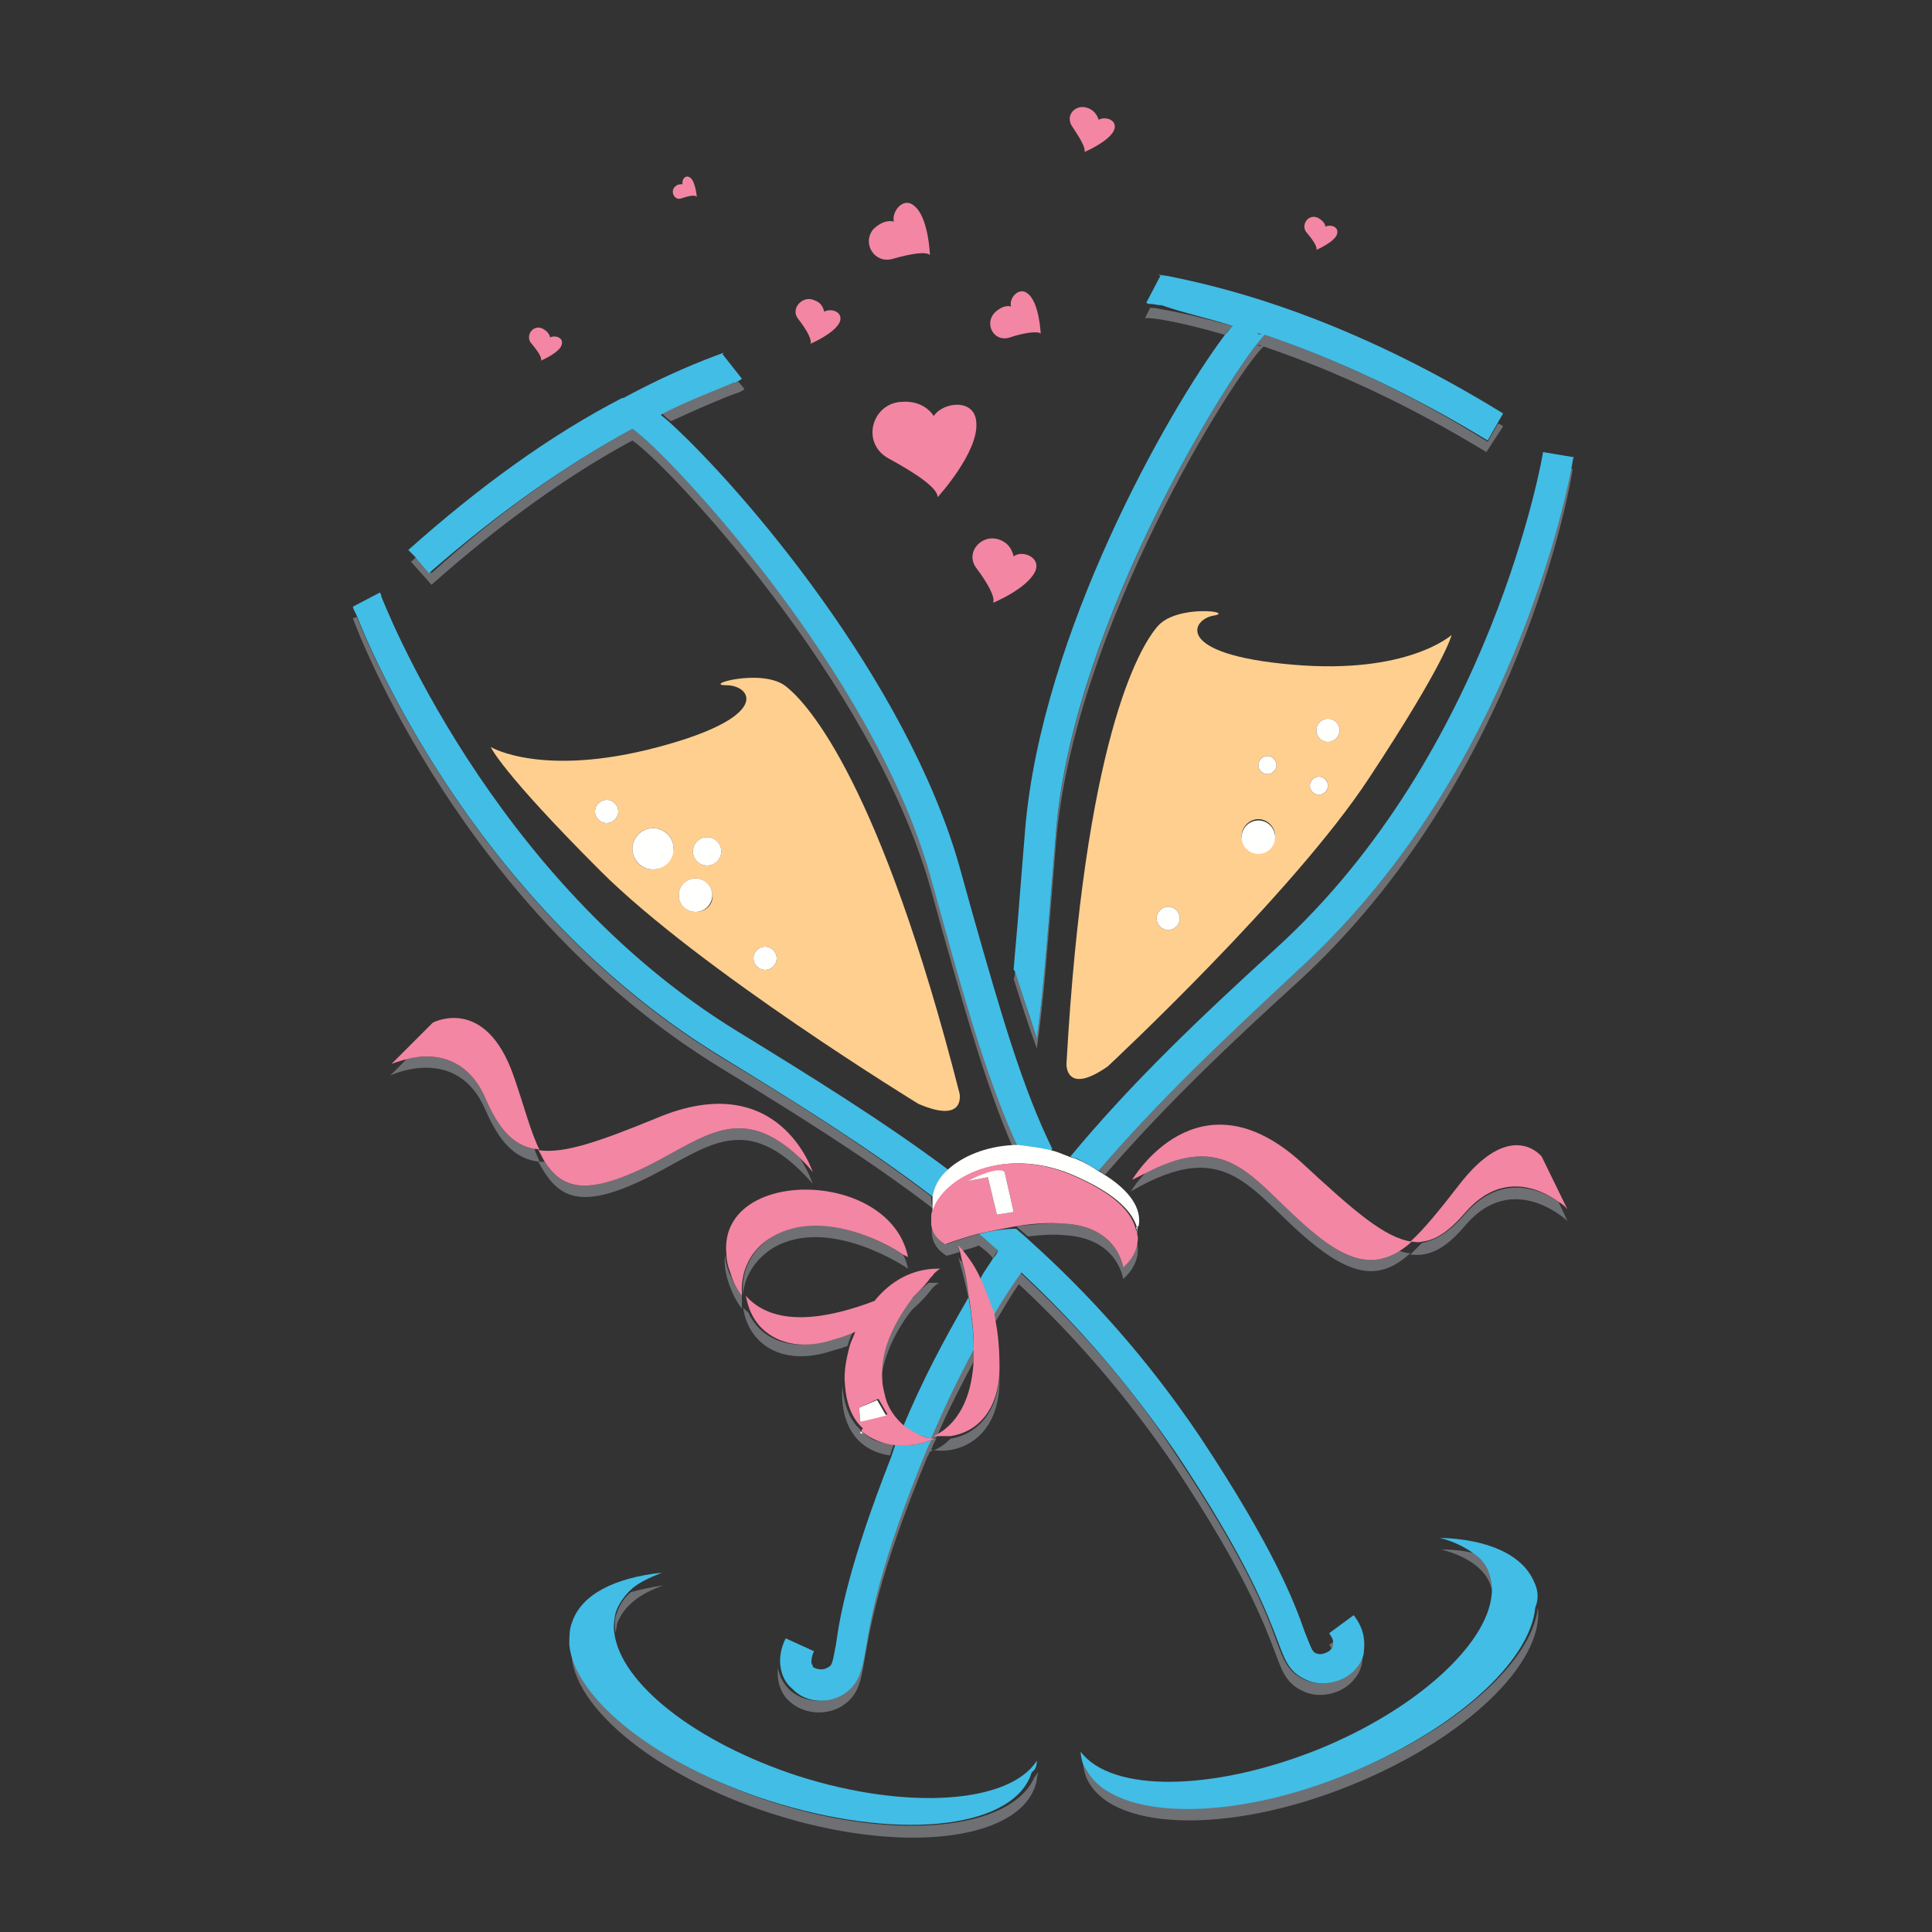 <?xml version="1.0" encoding="utf-8"?>
<!-- Generator: Adobe Illustrator 18.1.0, SVG Export Plug-In . SVG Version: 6.00 Build 0)  -->
<svg version="1.1" id="Layer_1" xmlns="http://www.w3.org/2000/svg" xmlns:xlink="http://www.w3.org/1999/xlink" x="0px" y="0px"
	 viewBox="0 0 150 150" enable-background="new 0 0 150 150" xml:space="preserve">
<rect x="0" y="0" width="150" height="150" fill="#333333" stroke="none"/>
<g>
	<path fill="none" d="M97.6,26.8c0.1,0,0.2,0,0.3,0C97.9,26.8,97.8,26.8,97.6,26.8L97.6,26.8z"/>
	<path fill="none" d="M41.9,89.3c-0.1,0-0.3,0-0.4-0.1c0.1,0.3,0.3,0.7,0.4,1c0.2,0,0.3,0,0.5,0C42.2,90,42.1,89.6,41.9,89.3z"/>
	<path fill="none" d="M74.7,97.1c0.3,0.4,0.9,1.1,1.4,2.2c0.3-0.5,0.7-1,1-1.6c-0.4-0.3-0.8-0.6-1.1-1C75.5,96.8,75.1,97,74.7,97.1z
		"/>
	<path fill="none" d="M57.7,100.6C57.7,100.6,57.7,100.6,57.7,100.6c-0.1,0.3,0,0.6,0,0.9c0.1,0.1,0.2,0.3,0.4,0.4
		C57.9,101.5,57.7,101.1,57.7,100.6z"/>
	<path fill="none" d="M73.8,111.7c-0.4,0.1-0.7,0.1-1.1,0c-0.1,0.3-0.3,0.6-0.4,0.8c0.1,0,0.1,0,0.2,0
		C73,112.4,73.4,112.1,73.8,111.7z"/>
	<path fill="none" d="M75.6,105.7c-1,1.9-2,3.9-2.9,5.9C74.7,110.5,75.5,108.2,75.6,105.7z"/>
	<path fill="none" d="M110.4,96.4c-0.3,0-0.6,0-0.9,0c-0.3,0.3-0.6,0.5-0.9,0.7c0.3,0.1,0.6,0.2,0.9,0.2
		C109.8,97,110.1,96.8,110.4,96.4z"/>
	<path fill="#6F7073" d="M90.1,24.8c1.7,0.3,3.3,0.7,5,1.2c0.2-0.3,0.4-0.5,0.6-0.7c-1.9-0.5-3.8-1-5.6-1.3
		c-0.4-0.1-0.6-0.1-0.8-0.1l-0.4,0.8C89.2,24.7,89.4,24.7,90.1,24.8z"/>
	<path fill="#6F7073" d="M98.2,26C95.9,28.3,83.4,48,82,64.5l-0.3,3.7C81.3,73,81,77,80.5,80.5c-0.6-1.5-1.1-3.3-1.7-5.2
		c0,0.2,0,0.5-0.1,0.7c0.6,1.9,1.2,3.8,1.8,5.4c0.5-3.5,0.8-7.5,1.2-12.4l0.3-3.7c1.4-16.5,13.8-36.2,16.1-38.4
		c5.6,1.9,11.4,4.6,17.3,8.2l1.3-2c-0.1-0.1-0.3-0.2-0.4-0.2l-0.8,1.4C109.6,30.6,103.8,27.9,98.2,26z M97.6,26.8L97.6,26.8
		c0.1,0,0.2,0,0.3,0C97.9,26.9,97.8,26.9,97.6,26.8z"/>
	<path fill="#6F7073" d="M72.3,92.9c-5.1-3.9-10.5-7.3-16.3-10.8C37.8,71,29.3,51.9,27.7,47.9L27.4,48c0.3,0.9,8.6,22.8,28.7,35
		c5.7,3.5,11.2,6.9,16.3,10.8c0,0,0-0.1,0-0.1C72.3,93.4,72.3,93.2,72.3,92.9z"/>
	<path fill="#6F7073" d="M103.5,127.5l-0.3,0.2c0.1,0.1,0.1,0.2,0.2,0.3c0,0,0.1,0,0.1-0.1C103.6,127.8,103.6,127.6,103.5,127.5z"/>
	<path fill="#6F7073" d="M101.5,130.5c-1.5-0.6-1.8-1.5-2.4-3.1c-0.8-2.2-2.3-6.2-7.9-14.6c-3.6-5.5-7.7-10-12-14
		c-0.8,1.1-1.5,2.3-2.2,3.4c0,0.2,0.1,0.4,0.1,0.7c0.7-1.1,1.3-2.2,2-3.2c4.3,4,8.3,8.6,12,14c5.6,8.4,7.1,12.5,7.9,14.6
		c0.6,1.6,0.9,2.5,2.4,3.1c1.3,0.5,3,0,3.8-1.1c0.5-0.6,0.7-1.4,0.5-2.2c-0.1,0.5-0.2,0.9-0.5,1.3
		C104.5,130.5,102.9,131,101.5,130.5z"/>
	<path fill="#6F7073" d="M51.4,32.1c0.2,0.2,0.4,0.4,0.7,0.6c1.5-0.7,3.1-1.4,4.6-2c0.6-0.2,0.9-0.3,1.1-0.5l-0.5-0.6
		c-0.1,0.1-0.3,0.1-0.6,0.2C54.9,30.5,53.2,31.2,51.4,32.1z"/>
	<path fill="#6F7073" d="M97.7,25.9L97.7,25.9C97.8,26,97.9,26,98,26C97.9,25.9,97.8,25.9,97.7,25.9z"/>
	<path fill="#6F7073" d="M73.3,71.4l-1-3.6C67.8,52.1,52,35.3,49.1,33.3c-5.2,2.8-10.5,6.6-15.6,11.2l-1.1-1.3
		c-0.2,0.1-0.3,0.3-0.5,0.4l1.6,1.8c5.2-4.6,10.4-8.4,15.6-11.2c2.9,2,18.6,18.8,23.1,34.6l1,3.6c2,7.1,3.5,12.2,5.4,16.6
		c0.1,0,0.3,0,0.4,0C77,84.3,75.5,79,73.3,71.4z"/>
	<path fill="#6F7073" d="M47.9,125.2c-0.2,0.5-0.2,1-0.1,1.6c0-0.2,0.1-0.5,0.1-0.7c0.5-1.4,1.8-2.4,3.6-3c-0.9,0.1-1.7,0.3-2.5,0.5
		C48.5,124,48.1,124.6,47.9,125.2z"/>
	<path fill="#6F7073" d="M59.9,139.9c-8.7-2.8-15-7.9-15.5-12.1c-0.5,4.3,6.2,10,15.5,13c9.9,3.2,19.1,2.2,20.5-2.2
		c0.1-0.3,0.1-0.6,0.2-1c-0.1,0.1-0.2,0.3-0.3,0.4C78.5,142.1,69.5,143,59.9,139.9z"/>
	<path fill="#6F7073" d="M115.7,122.1c-0.2-0.6-0.7-1.1-1.2-1.5c-0.8-0.2-1.7-0.3-2.6-0.3c1.9,0.5,3.3,1.4,3.8,2.7
		c0.1,0.3,0.2,0.6,0.2,0.9C116,123.3,115.9,122.7,115.7,122.1z"/>
	<path fill="#6F7073" d="M104.9,137.6c-9.3,3.8-18.1,3.6-20.3-0.2c-0.2-0.2-0.4-0.4-0.5-0.5c0,0.3,0.1,0.7,0.2,1
		c1.7,4.3,11,4.6,20.6,0.7c8.9-3.6,15-9.5,14.5-13.8C119,128.9,113.1,134.3,104.9,137.6z"/>
	<path fill="#6F7073" d="M72.7,111.7c-0.1,0-0.1,0-0.2,0c-0.1,0-0.2,0.1-0.3,0.1c-0.1,0.1-0.1,0.2-0.2,0.4
		c-3.9,9.4-4.5,13.6-4.9,15.9c-0.3,1.7-0.4,2.7-1.8,3.5c-1.2,0.7-2.9,0.6-4-0.4c-0.5-0.5-0.8-1.1-0.9-1.7c-0.1,1,0.2,2,0.9,2.6
		c1.1,1,2.8,1.1,4,0.4c1.3-0.8,1.5-1.8,1.8-3.5c0.4-2.3,1-6.5,4.9-15.9c0.1-0.1,0.1-0.2,0.2-0.4c0.1,0,0.2-0.1,0.3-0.1
		c-0.1,0-0.1,0-0.2,0C72.4,112.3,72.5,112,72.7,111.7z"/>
	<path fill="#6F7073" d="M100.7,75.4c-5.6,5.1-10.7,10-15.4,15.5c0.2,0.1,0.3,0.2,0.5,0.3c4.5-5.2,9.5-10,14.9-14.9
		c17.3-15.8,21.3-38.9,21.4-39.9l-0.2,0C121.1,40.8,116.4,61.1,100.7,75.4z"/>
	<path fill="#6F7073" d="M72.3,111.7c0.1,0,0.1,0,0.2,0c0.1,0,0.2-0.1,0.2-0.1c0.9-2.1,1.9-4,2.9-5.9c0-0.3,0-0.6,0-0.9
		C74.4,106.9,73.3,109.2,72.3,111.7z"/>
	<path fill="#6F7073" d="M63,129.2l-0.2-0.1c0,0.1,0,0.2,0.1,0.3C63,129.3,63,129.2,63,129.2z"/>
	<path fill="#FFFFFF" d="M88.3,95.8c0-0.2,0-0.5,0-0.7c0,0.1,0,0.2-0.1,0.2C88.3,95.5,88.3,95.7,88.3,95.8z"/>
	<path fill="#FFFFFF" d="M72.4,93.7c0,0,0,0.1,0,0.1c0,0.2,0,0.4,0,0.7c0-0.2,0.1-0.3,0.1-0.5C72.4,93.9,72.4,93.8,72.4,93.7z"/>
	<path fill="#6F7073" d="M74.7,97.1c0.4-0.1,0.8-0.2,1.3-0.4c0.4,0.3,0.8,0.6,1.1,1c0.1-0.2,0.2-0.4,0.4-0.6c-0.5-0.4-1-0.9-1.5-1.3
		c-1.5,0.4-2.5,0.8-2.5,0.8c-0.6-0.4-1-0.9-1.1-1.5c-0.2,0.9,0.1,1.8,1.1,2.4c0,0,0.4-0.1,1-0.3c-0.1-0.3-0.1-0.4-0.1-0.4
		S74.5,96.8,74.7,97.1z"/>
	<path fill="#6F7073" d="M87.2,98.4c0,0-0.4-3.2-4.6-3.4c-1.2-0.1-2.5,0.1-3.7,0.2c0.3,0.3,0.6,0.5,0.9,0.8c0.9-0.1,1.9-0.2,2.8-0.1
		c4.2,0.2,4.6,3.4,4.6,3.4s1.4-1.1,1.1-2.7C88.1,97.6,87.2,98.4,87.2,98.4z"/>
	<path fill="#6F7073" d="M57.6,100.6c-0.4-0.5-0.7-1.1-1-1.8c-0.2-0.5-0.3-1-0.3-1.4c-0.1,0.7,0,1.4,0.3,2.3c0.3,0.8,0.6,1.4,1,1.9
		C57.6,101.2,57.6,100.9,57.6,100.6z"/>
	<path fill="#6F7073" d="M64.2,104.1c-3.2,0.9-5.3-0.4-6.1-2.2c-0.1-0.1-0.3-0.2-0.4-0.4c0.3,2.5,2.6,4.6,6.5,3.5
		c0.6-0.2,1.1-0.3,1.6-0.5c0.1-0.3,0.2-0.7,0.4-1C65.6,103.7,64.9,104,64.2,104.1z"/>
	<path fill="#6F7073" d="M60,96c-1.7,1-2.5,2.8-2.3,4.5c0.1-1.4,0.9-2.7,2.3-3.6c4.4-2.6,10.5,1.6,10.5,1.6
		c-0.1-0.4-0.2-0.8-0.4-1.1C68.7,96.5,63.7,93.7,60,96z"/>
	<path fill="#6F7073" d="M73.8,111.7c-0.4,0.4-0.8,0.7-1.3,0.9c2.5,0.3,5.1-1.4,5.1-5.4c0-0.2,0-0.4,0-0.6
		C77.5,109.8,75.7,111.4,73.8,111.7z"/>
	<path fill="#6F7073" d="M67,111.2l-0.2,0l0-0.2c-0.9-0.8-1.3-2.1-1.4-3.4c-0.2,2.7,0.9,5,3.7,5.4c0.1-0.3,0.2-0.6,0.3-0.9
		C68.4,112.1,67.6,111.8,67,111.2z"/>
	<path fill="#6F7073" d="M74.7,98c-0.2-0.2-0.3-0.4-0.3-0.4s0.4,1.3,0.8,3.2c0-0.1,0.1-0.1,0.1-0.2C75.1,99.6,74.9,98.7,74.7,98z"/>
	<path fill="#6F7073" d="M70.8,100.8c-1.3,1.6-2.6,3.9-2.4,6.4c0.2-2.1,1.3-4.1,2.4-5.5c0.8-0.7,1.3-1.3,1.6-1.7
		c0.3-0.3,0.5-0.4,0.5-0.4c-0.1,0-0.1,0-0.2,0c0,0,0,0,0,0s0,0,0,0c-0.2,0-0.4,0-0.6,0C71.7,99.9,71.3,100.3,70.8,100.8z"/>
	<path fill="#6F7073" d="M48.3,92.3c5.9-2.2,8.9-7.1,14.8-0.4c0,0-0.3-0.9-1-2c-5.3-5-8.2-0.6-13.8,1.5c-3.3,1.2-4.8,0.7-6-1.2
		c-0.2,0-0.3,0-0.5,0C43.1,92.7,44.6,93.7,48.3,92.3z"/>
	<path fill="#6F7073" d="M37.7,85.3c-1.5-3.5-4.4-3.5-6.1-3.1l-1.3,1.3c0,0,5.2-2.5,7.4,2.7c1.1,2.5,2.3,3.8,4.2,4
		c-0.1-0.3-0.3-0.6-0.4-1C39.8,88.9,38.7,87.6,37.7,85.3z"/>
	<path fill="#6F7073" d="M113.8,94.2c-1.2,1.4-2.3,2.1-3.4,2.3c-0.3,0.3-0.6,0.6-0.9,0.9c1.5,0.2,2.8-0.5,4.3-2.3
		c3.7-4.3,7.9-0.3,7.9-0.3l-0.7-1.5C119.7,92.4,116.6,91,113.8,94.2z"/>
	<path fill="#6F7073" d="M102.1,95.8C97.4,92,95.7,87.6,89,91c-0.8,0.8-1.2,1.5-1.2,1.5c7.7-4.5,9.3,0.2,14.3,4.2
		c3.3,2.6,5.3,2.5,7.4,0.6c-0.3,0-0.6-0.1-0.9-0.2C106.8,98.3,104.9,98.1,102.1,95.8z"/>
	<path fill="#FFFFFF" d="M66.8,111.1l0,0.2l0.2,0C66.9,111.2,66.8,111.1,66.8,111.1z"/>
	<path fill="#42BDE6" d="M95.7,25.3c-0.2,0.2-0.4,0.5-0.6,0.7c-4.5,6-14.2,23.2-15.5,38.3l-0.3,3.7c-0.2,2.6-0.4,5-0.6,7.2
		c0,0.1,0,0.1,0.1,0.2c0.6,1.9,1.2,3.7,1.7,5.2C81,77,81.3,73,81.7,68.1l0.3-3.7C83.4,48,95.9,28.3,98.2,26
		c5.6,1.9,11.4,4.6,17.3,8.2l0.8-1.4l0.4-0.7c-9.1-5.6-17.9-9.1-26.2-10.7c-0.3,0-0.5-0.1-0.6-0.1l0.2,0.1l-1.1,2.1
		c0.1,0.1,0.2,0.1,0.4,0.1c0.2,0,0.4,0.1,0.8,0.1C91.9,24.3,93.8,24.7,95.7,25.3z M97.6,25.9L97.6,25.9c0.1,0,0.2,0,0.3,0
		C97.9,26,97.8,26,97.6,25.9z"/>
	<path fill="#42BDE6" d="M56.1,82.1c5.7,3.5,11.2,6.9,16.3,10.8c0.1-0.7,0.5-1.4,1.2-2.1C68.5,87,63,83.6,57.3,80.1
		C38,68.3,29.7,46.5,29.6,46.3l0-0.1L29.5,46l-2.1,1.1c0,0.1,0.1,0.3,0.3,0.7C29.3,51.9,37.8,71,56.1,82.1z"/>
	<path fill="#42BDE6" d="M76,95.8c0.5,0.4,1,0.9,1.5,1.3c-0.1,0.2-0.2,0.4-0.4,0.6c-0.3,0.5-0.7,1-1,1.6c0.4,0.8,0.7,1.7,1,2.9
		c0.7-1.2,1.4-2.3,2.2-3.4c4.3,4,8.3,8.6,12,14c5.6,8.4,7.1,12.5,7.9,14.6c0.6,1.6,0.9,2.5,2.4,3.1c1.3,0.5,3,0,3.8-1.1
		c0.3-0.4,0.5-0.8,0.5-1.3c0.1-0.9-0.1-1.8-0.8-2.7l-1.9,1.4c0.1,0.2,0.3,0.4,0.3,0.7c0,0.2,0,0.3-0.1,0.5c0,0-0.1,0-0.1,0.1
		c-0.2,0.2-0.7,0.4-1,0.3c-0.4-0.1-0.4-0.2-1-1.7c-0.8-2.3-2.4-6.5-8.1-15.1c-4.1-6.1-8.6-11.1-13.4-15.4c-0.3-0.3-0.6-0.5-0.9-0.8
		C77.9,95.4,76.8,95.6,76,95.8z"/>
	<path fill="#42BDE6" d="M49.1,33.3c2.9,2,18.6,18.8,23.1,34.6l1,3.6c2.1,7.6,3.7,12.9,5.8,17.5c0.8,0,1.7,0.1,2.5,0.4
		c0.1-0.1,0.1-0.1,0.2-0.2c-2.3-4.7-3.9-10.2-6.2-18.3l-1-3.6c-4.1-14.5-16.9-29.4-22.5-34.5c-0.2-0.2-0.5-0.4-0.7-0.6
		c1.7-0.9,3.5-1.6,5.2-2.3c0.3-0.1,0.4-0.2,0.6-0.2c0.2-0.1,0.4-0.2,0.5-0.3l-1.5-1.9l0.1-0.1c-0.1,0-0.3,0.1-0.6,0.2
		c-2.4,0.9-4.8,2-7.2,3.3c0,0,0,0-0.1,0l0,0c-5.6,2.9-11.1,6.9-16.6,11.8l0.5,0.5l1.1,1.3C38.7,39.8,43.9,36.1,49.1,33.3z"/>
	<path fill="#42BDE6" d="M80.5,136.7c-2.1,3.3-10,3.9-18.5,1.2c-8-2.6-13.8-7.2-14.3-11.1c-0.1-0.6,0-1.1,0.1-1.6
		c0.2-0.6,0.6-1.2,1.1-1.7c0.6-0.6,1.5-1,2.5-1.4c-3.7,0.4-6.3,1.7-7,3.9c-0.2,0.5-0.2,1.1-0.2,1.7c0.4,4.2,6.8,9.3,15.5,12.1
		c9.7,3.1,18.6,2.3,20.3-1.9c0-0.1,0.1-0.2,0.1-0.3C80.4,137.4,80.5,137.1,80.5,136.7z"/>
	<path fill="#42BDE6" d="M119.1,122.8c-0.9-2.1-3.6-3.3-7.3-3.4c1.1,0.3,1.9,0.7,2.6,1.2c0.6,0.4,1,0.9,1.2,1.5
		c0.2,0.6,0.3,1.2,0.2,1.8c-0.4,3.8-5.8,8.8-13.4,11.9c-8.2,3.3-16.1,3.4-18.5,0.2c0,0.3,0.1,0.7,0.2,1c0.1,0.2,0.2,0.3,0.3,0.5
		c2.2,3.8,11.1,4,20.3,0.2c8.3-3.4,14.1-8.7,14.5-12.9C119.5,124.1,119.4,123.4,119.1,122.8z"/>
	<path fill="#42BDE6" d="M85.3,90.9c4.7-5.5,9.9-10.4,15.4-15.5c15.7-14.3,20.4-34.5,21.3-39c0.1-0.5,0.1-0.8,0.2-0.9l-2.4-0.4
		c0,0.2-4,23.3-20.7,38.5c-5.8,5.3-11.2,10.4-16,16.2c0.2,0.1,0.4,0.1,0.6,0.2C84.3,90.3,84.8,90.6,85.3,90.9z"/>
	<path fill="#42BDE6" d="M65.4,131.6c1.3-0.8,1.5-1.8,1.8-3.5c0.4-2.3,1-6.5,4.9-15.9c0.1-0.1,0.1-0.2,0.2-0.4
		c-0.5,0.2-1.1,0.4-1.8,0.4c-0.3,0-0.7,0-1,0c-0.1,0.3-0.2,0.6-0.3,0.9c-3.3,8.4-4,12.4-4.3,14.6c-0.3,1.6-0.3,1.6-0.7,1.8
		c-0.3,0.2-0.9,0.1-1.1-0.1c0,0,0,0,0-0.1c-0.1-0.1-0.1-0.2-0.1-0.3c0-0.3,0.1-0.6,0.2-0.8l-2.2-1c-0.4,0.8-0.5,1.6-0.4,2.2
		c0.1,0.7,0.4,1.3,0.9,1.7C62.5,132.2,64.2,132.3,65.4,131.6z"/>
	<path fill="#42BDE6" d="M72.3,111.7c1-2.4,2.1-4.7,3.3-6.9c0-1.4-0.2-2.9-0.4-4.1c0,0.1-0.1,0.1-0.1,0.2c-1.8,3.1-3.5,6.3-5,9.9
		C70.7,111.2,71.5,111.5,72.3,111.7z"/>
	<path fill="#FFFFFE" d="M83.6,90c-0.2-0.1-0.4-0.1-0.6-0.2c-0.5-0.2-1-0.4-1.4-0.5c-0.9-0.2-1.7-0.3-2.5-0.4c-0.1,0-0.3,0-0.4,0
		c-2.2,0.1-4,0.9-5.1,1.9c-0.7,0.6-1.1,1.4-1.2,2.1c0,0.3,0,0.5,0,0.8c0,0.1,0,0.2,0.1,0.3c0.8-2.6,5.6-5.2,11.2-2.6
		c3.1,1.4,4.3,2.8,4.6,4c0-0.1,0-0.2,0.1-0.2c0.2-1-0.2-2.4-2.5-3.9c-0.2-0.1-0.3-0.2-0.5-0.3C84.8,90.6,84.3,90.3,83.6,90z"/>
	<path fill="#F386A3" d="M83.6,91.4c-5.6-2.6-10.4,0-11.2,2.6c-0.1,0.2-0.1,0.3-0.1,0.5c0,0.2,0,0.4,0,0.6c0.1,0.6,0.4,1.1,1.1,1.5
		c0,0,1-0.4,2.5-0.8c0.9-0.2,1.9-0.4,3-0.6c1.2-0.2,2.5-0.3,3.7-0.2c4.2,0.2,4.6,3.4,4.6,3.4s0.9-0.7,1.1-1.8c0-0.2,0.1-0.5,0-0.7
		c0-0.1,0-0.3-0.1-0.4C87.9,94.2,86.7,92.8,83.6,91.4z M78,91l0.7,3.1l-1.3,0.2l-0.7-2.9l-1.6,0.3C77.7,90.5,78,91,78,91z"/>
	<path fill="#F386A3" d="M57.6,100.6C57.7,100.6,57.7,100.6,57.6,100.6c0,0,0-0.1,0-0.2C57.5,98.8,58.2,97,60,96
		c3.8-2.2,8.8,0.5,10.1,1.4c0.2,0.1,0.4,0.2,0.4,0.2c-1.4-6.9-14.8-7-14.1-0.2c0,0.4,0.1,0.9,0.3,1.4
		C56.9,99.5,57.2,100.1,57.6,100.6z"/>
	<path fill="#F386A3" d="M67,111.2c0.6,0.5,1.5,0.9,2.5,1c0.3,0,0.6,0,1,0c0.7,0,1.3-0.2,1.8-0.4c0.1,0,0.2-0.1,0.3-0.1
		c-0.1,0-0.1,0-0.2,0c-0.8-0.1-1.5-0.5-2.2-1c-0.7-0.6-1.3-1.4-1.5-2.4c-0.1-0.4-0.2-0.8-0.2-1.2c-0.2-2.5,1.2-4.8,2.4-6.4
		c0.5-0.5,0.9-0.9,1.2-1.3c0.1-0.2,0.3-0.3,0.4-0.5c0.3-0.3,0.5-0.4,0.5-0.4c-0.1,0-0.1,0-0.2,0c0,0,0,0,0,0s0,0,0,0
		c-2,0-3.7,1-4.9,2.5c-3.4,1.3-7.7,2.2-10-0.4c0.1,0.4,0.2,0.9,0.4,1.3c0.8,1.8,3,3.1,6.1,2.2c0.7-0.2,1.4-0.4,2-0.7
		c-0.1,0.3-0.3,0.7-0.4,1c-0.3,1.1-0.5,2.1-0.4,3.1c0.1,1.4,0.5,2.6,1.4,3.4C66.8,111.1,66.9,111.2,67,111.2z M66.8,110.4l-0.1-1.1
		l1.5-0.7l0.7,1.2L66.8,110.4z"/>
	<path fill="#F386A3" d="M76.1,99.2c-0.5-1.1-1.1-1.8-1.4-2.2c-0.2-0.2-0.3-0.3-0.3-0.3s0,0.1,0.1,0.4c0.1,0.2,0.1,0.5,0.2,0.8
		c0.2,0.7,0.4,1.6,0.5,2.6c0.2,1.3,0.4,2.7,0.4,4.1c0,0.3,0,0.6,0,0.9c-0.1,2.5-0.9,4.8-2.9,5.9c-0.1,0-0.2,0.1-0.2,0.1
		c0.1,0,0.1,0,0.2,0c0.4,0,0.7,0,1.1,0c2-0.3,3.7-1.9,3.8-5.1c0-0.1,0-0.2,0-0.3c0-1.3-0.1-2.5-0.3-3.5c0-0.2-0.1-0.4-0.1-0.7
		C76.8,101,76.5,100,76.1,99.2z"/>
	<path fill="#F386A3" d="M48.3,91.4c5.6-2.1,8.5-6.5,13.8-1.5c0.3,0.3,0.7,0.7,1,1.1c0,0-2.6-8.2-12.1-4.2c-4.4,1.8-7.2,2.8-9.2,2.5
		c0.2,0.3,0.3,0.6,0.5,0.9C43.5,92.1,45.1,92.6,48.3,91.4z"/>
	<path fill="#F386A3" d="M37.7,85.3c1,2.3,2.1,3.6,3.8,3.9c0.1,0,0.3,0,0.4,0.1c-0.7-1.4-1.2-3.4-2-5.7c-2.2-6.4-6.3-4.2-6.3-4.2
		l-3.2,3.2c0,0,0.5-0.2,1.3-0.4C33.3,81.8,36.2,81.8,37.7,85.3z"/>
	<path fill="#F386A3" d="M119.7,89.8c0,0-2.4-3.1-6.5,2.3c-1.4,1.8-2.6,3.3-3.7,4.3c0.3,0,0.6,0.1,0.9,0c1.1-0.1,2.2-0.9,3.4-2.3
		c2.8-3.2,5.8-1.8,7.2-0.8c0.5,0.3,0.7,0.6,0.7,0.6L119.7,89.8z"/>
	<path fill="#F386A3" d="M102.1,95.8c2.8,2.3,4.7,2.5,6.6,1.3c0.3-0.2,0.6-0.4,0.9-0.7c-2.1-0.3-4.5-2.4-8.5-6.1
		c-8.1-7.4-13.2,1.3-13.2,1.3c0.4-0.2,0.8-0.4,1.2-0.6C95.7,87.6,97.4,92,102.1,95.8z"/>
	<path fill="#FFFFFE" d="M77.4,94.3l1.3-0.2L78,91c0,0-0.3-0.6-2.9,0.7l1.6-0.3L77.4,94.3z"/>
	<polygon fill="#FFFFFE" points="66.7,109.3 66.8,110.4 68.8,109.9 68.1,108.7 	"/>
	<path fill="#FFCF8F" d="M51.1,58c-9,2.4-13,0-13,0s0.8,1.9,8.5,9.6c7.7,7.7,24.7,18.1,24.7,18.1c3.7,1.6,3.2-0.8,3.2-0.8
		c-6.1-23.9-11.7-30.3-13.6-31.7c-1.9-1.3-6.4,0-4.5,0S60.1,55.6,51.1,58z M47.1,63.9c-0.5,0-0.9-0.4-0.9-0.9c0-0.5,0.4-0.9,0.9-0.9
		c0.5,0,0.9,0.4,0.9,0.9C48,63.5,47.6,63.9,47.1,63.9z M50.7,67.5c-0.9,0-1.6-0.7-1.6-1.6c0-0.9,0.7-1.6,1.6-1.6s1.6,0.7,1.6,1.6
		C52.2,66.8,51.5,67.5,50.7,67.5z M54,70.8c-0.7,0-1.3-0.6-1.3-1.3c0-0.7,0.6-1.3,1.3-1.3c0.7,0,1.3,0.6,1.3,1.3
		C55.4,70.2,54.8,70.8,54,70.8z M54.9,67.2c-0.6,0-1.1-0.5-1.1-1.1c0-0.6,0.5-1.1,1.1-1.1c0.6,0,1.1,0.5,1.1,1.1
		C56,66.7,55.5,67.2,54.9,67.2z M59.4,73.5c0.5,0,0.9,0.4,0.9,0.9c0,0.5-0.4,0.9-0.9,0.9c-0.5,0-0.9-0.4-0.9-0.9
		C58.5,73.9,58.9,73.5,59.4,73.5z"/>
	<path fill="#FFCF8F" d="M94.2,47.8c1.8-0.3-2.8-0.9-4.3,0.8c-1.5,1.7-5.7,9-7.1,34c0,0-0.1,2.5,3.2,0.2c0,0,14.4-13.4,20.3-22.4
		c6-9.1,6.4-11.1,6.4-11.1s-3.4,3.1-12.4,2.3C91.1,50.8,92.5,48.1,94.2,47.8z M103.1,55.8c0.5,0,0.9,0.4,0.9,0.9
		c0,0.5-0.4,0.9-0.9,0.9s-0.9-0.4-0.9-0.9C102.2,56.2,102.6,55.8,103.1,55.8z M102.4,60.3c0.4,0,0.7,0.3,0.7,0.7
		c0,0.4-0.3,0.7-0.7,0.7c-0.4,0-0.7-0.3-0.7-0.7C101.7,60.6,102,60.3,102.4,60.3z M98.4,58.7c0.4,0,0.7,0.3,0.7,0.7
		c0,0.4-0.3,0.7-0.7,0.7c-0.4,0-0.7-0.3-0.7-0.7C97.7,59,98,58.7,98.4,58.7z M97.7,63.6c0.7,0,1.3,0.6,1.3,1.3
		c0,0.7-0.6,1.3-1.3,1.3c-0.7,0-1.3-0.6-1.3-1.3C96.4,64.2,97,63.6,97.7,63.6z M90.7,72.2c-0.5,0-0.9-0.4-0.9-0.9
		c0-0.5,0.4-0.9,0.9-0.9c0.5,0,0.9,0.4,0.9,0.9C91.6,71.8,91.2,72.2,90.7,72.2z"/>
	<path fill="#F386A3" d="M70,31.2c-2.3,0.1-3.2,3.2-1,4.4c2.2,1.2,3.8,2.3,3.8,3c0,0,3.2-3.5,3-5.8c-0.1-1.9-2.6-1.6-3.3-0.5
		C72.1,31.7,71.3,31.1,70,31.2z"/>
	<path fill="#F386A3" d="M69.3,20.1c1.4-0.4,2.6-0.6,2.9-0.3c0,0-0.1-2.9-1.2-3.8c-0.9-0.8-1.8,0.5-1.6,1.2c-0.4-0.1-1,0-1.6,0.6
		C66.9,18.9,67.9,20.5,69.3,20.1z"/>
	<path fill="#F386A3" d="M78.4,26.2c1.2-0.4,2.2-0.5,2.4-0.3c0,0-0.1-2.4-1-3.1c-0.7-0.6-1.5,0.4-1.3,1c-0.3-0.1-0.8,0-1.3,0.5
		C76.4,25.2,77.2,26.6,78.4,26.2z"/>
	<path fill="#F386A3" d="M52.9,15.4c0.6-0.2,1.1-0.3,1.2-0.1c0,0-0.1-1.2-0.5-1.5c-0.4-0.3-0.7,0.2-0.6,0.5c-0.2,0-0.4,0-0.6,0.2
		C52,14.9,52.4,15.6,52.9,15.4z"/>
	<path fill="#F386A3" d="M84.2,11.8c0,0,1.9-0.8,2.3-1.7c0.3-0.8-0.7-1.1-1.2-0.8C85.2,9,85,8.6,84.5,8.4C83.5,8,82.6,9,83.3,9.9
		C83.9,10.8,84.3,11.5,84.2,11.8z"/>
	<path fill="#F386A3" d="M102.2,19.4c0,0,1.4-0.6,1.6-1.2c0.2-0.6-0.5-0.8-0.9-0.6c0-0.2-0.2-0.5-0.6-0.7c-0.7-0.3-1.3,0.5-0.9,1.1
		C102,18.7,102.3,19.2,102.2,19.4z"/>
	<path fill="#F386A3" d="M42,28c0,0,1.4-0.6,1.6-1.2c0.2-0.6-0.5-0.8-0.9-0.6c0-0.2-0.2-0.5-0.6-0.7c-0.7-0.3-1.3,0.5-0.9,1.1
		C41.8,27.3,42.1,27.8,42,28z"/>
	<path fill="#F386A3" d="M62.9,26.7c0,0,1.9-0.8,2.3-1.7c0.3-0.8-0.7-1.1-1.2-0.8c-0.1-0.3-0.2-0.7-0.8-0.9
		c-0.9-0.4-1.9,0.7-1.2,1.5C62.7,25.7,63.1,26.5,62.9,26.7z"/>
	<path fill="#F386A3" d="M75.8,44.1c0.9,1.2,1.5,2.3,1.3,2.7c0,0,2.7-1.1,3.3-2.5c0.4-1.1-1.1-1.6-1.7-1.1c-0.1-0.4-0.3-1-1.1-1.3
		C76.2,41.4,74.9,42.9,75.8,44.1z"/>
	<circle fill="#FFFFFE" cx="47.1" cy="63" r="0.9"/>
	<circle fill="#FFFFFE" cx="50.7" cy="65.9" r="1.6"/>
	<circle fill="#FFFFFE" cx="54" cy="69.5" r="1.3"/>
	<circle fill="#FFFFFE" cx="54.9" cy="66.1" r="1.1"/>
	<circle fill="#FFFFFE" cx="59.4" cy="74.4" r="0.9"/>
	<circle fill="#FFFFFE" cx="97.7" cy="65" r="1.3"/>
	<circle fill="#FFFFFE" cx="102.4" cy="61" r="0.7"/>
	<circle fill="#FFFFFE" cx="98.4" cy="59.4" r="0.7"/>
	<circle fill="#FFFFFE" cx="103.1" cy="56.7" r="0.9"/>
	<circle fill="#FFFFFE" cx="90.7" cy="71.3" r="0.9"/>
</g>
</svg>
